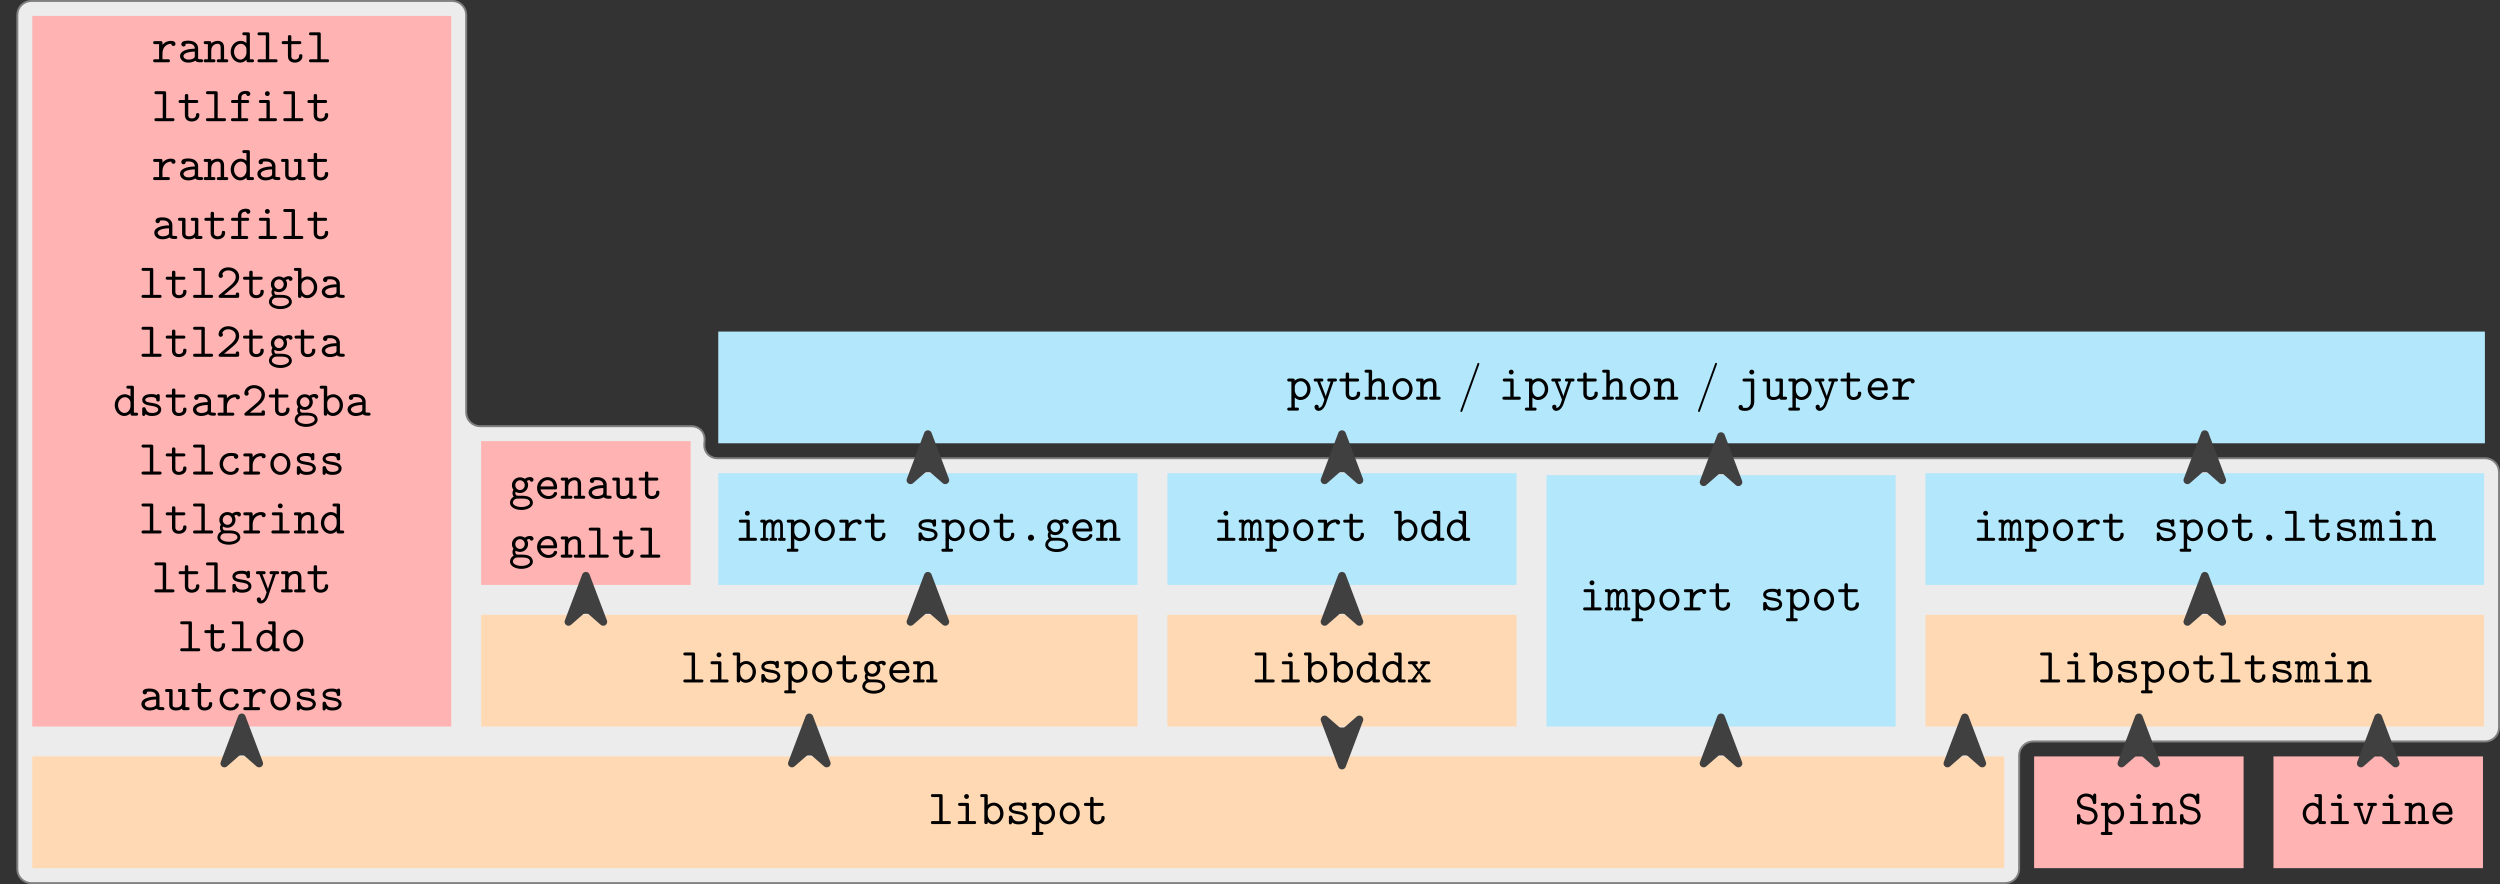 <?xml version="1.0" encoding="UTF-8"?>
<svg xmlns="http://www.w3.org/2000/svg" xmlns:xlink="http://www.w3.org/1999/xlink" width="608.931pt" height="215.336pt" viewBox="0 0 608.931 215.336" version="1.1">
<rect x="0" y="0" width="608.931" height="215.336" fill="#333333" stroke="none"/>
<defs>
<g>
<symbol overflow="visible" id="glyph0-0">
<path style="stroke:none;" d=""/>
</symbol>
<symbol overflow="visible" id="glyph0-1">
<path style="stroke:none;" d="M 3.547 -6.812 C 3.547 -7.188 3.484 -7.297 3.078 -7.297 L 1.188 -7.297 C 0.984 -7.297 0.688 -7.297 0.688 -6.938 C 0.688 -6.578 1 -6.578 1.172 -6.578 L 2.719 -6.578 L 2.719 -0.734 L 1.188 -0.734 C 0.984 -0.734 0.688 -0.734 0.688 -0.359 C 0.688 0 1 0 1.172 0 L 5.109 0 C 5.281 0 5.578 0 5.578 -0.359 C 5.578 -0.734 5.297 -0.734 5.109 -0.734 L 3.547 -0.734 Z M 3.547 -6.812 "/>
</symbol>
<symbol overflow="visible" id="glyph0-2">
<path style="stroke:none;" d="M 3.688 -4.656 C 3.688 -5.031 3.625 -5.156 3.219 -5.156 L 1.516 -5.156 C 1.344 -5.156 1.031 -5.156 1.031 -4.797 C 1.031 -4.422 1.344 -4.422 1.516 -4.422 L 2.875 -4.422 L 2.875 -0.734 L 1.422 -0.734 C 1.234 -0.734 0.938 -0.734 0.938 -0.359 C 0.938 0 1.25 0 1.422 0 L 4.953 0 C 5.125 0 5.438 0 5.438 -0.359 C 5.438 -0.734 5.125 -0.734 4.953 -0.734 L 3.688 -0.734 Z M 3.688 -6.719 C 3.688 -7.047 3.438 -7.312 3.094 -7.312 C 2.766 -7.312 2.5 -7.047 2.5 -6.719 C 2.5 -6.391 2.766 -6.125 3.094 -6.125 C 3.438 -6.125 3.688 -6.391 3.688 -6.719 Z M 3.688 -6.719 "/>
</symbol>
<symbol overflow="visible" id="glyph0-3">
<path style="stroke:none;" d="M 1.984 -4.641 L 1.984 -6.812 C 1.984 -7.188 1.906 -7.297 1.5 -7.297 L 0.641 -7.297 C 0.438 -7.297 0.141 -7.297 0.141 -6.938 C 0.141 -6.578 0.453 -6.578 0.625 -6.578 L 1.156 -6.578 L 1.156 -0.484 C 1.156 -0.25 1.156 0 1.578 0 C 1.984 0 1.984 -0.234 1.984 -0.531 C 2.469 -0.031 2.984 0.078 3.375 0.078 C 4.672 0.078 5.828 -1.062 5.828 -2.578 C 5.828 -4.047 4.766 -5.219 3.5 -5.219 C 2.922 -5.219 2.391 -5.016 1.984 -4.641 Z M 1.984 -2.281 L 1.984 -3.156 C 1.984 -3.859 2.672 -4.5 3.438 -4.5 C 4.312 -4.5 5.016 -3.625 5.016 -2.578 C 5.016 -1.438 4.172 -0.656 3.328 -0.656 C 2.406 -0.656 1.984 -1.703 1.984 -2.281 Z M 1.984 -2.281 "/>
</symbol>
<symbol overflow="visible" id="glyph0-4">
<path style="stroke:none;" d="M 3.562 -3.047 C 3.281 -3.094 3.047 -3.125 2.75 -3.188 C 2.406 -3.234 1.594 -3.375 1.594 -3.844 C 1.594 -4.156 1.969 -4.531 3.109 -4.531 C 4.094 -4.531 4.266 -4.172 4.297 -3.859 C 4.312 -3.656 4.344 -3.453 4.703 -3.453 C 5.125 -3.453 5.125 -3.703 5.125 -3.938 L 5.125 -4.766 C 5.125 -4.953 5.125 -5.266 4.766 -5.266 C 4.484 -5.266 4.438 -5.094 4.406 -5.016 C 3.891 -5.266 3.359 -5.266 3.125 -5.266 C 1.141 -5.266 0.859 -4.281 0.859 -3.844 C 0.859 -2.75 2.109 -2.547 3.219 -2.375 C 3.797 -2.281 4.75 -2.125 4.75 -1.5 C 4.75 -1.047 4.312 -0.656 3.234 -0.656 C 2.672 -0.656 2 -0.781 1.703 -1.719 C 1.641 -1.938 1.594 -2.062 1.281 -2.062 C 0.859 -2.062 0.859 -1.812 0.859 -1.578 L 0.859 -0.422 C 0.859 -0.234 0.859 0.078 1.219 0.078 C 1.328 0.078 1.516 0.062 1.656 -0.375 C 2.25 0.047 2.875 0.078 3.219 0.078 C 5.109 0.078 5.484 -0.922 5.484 -1.5 C 5.484 -2.734 3.938 -2.984 3.562 -3.047 Z M 3.562 -3.047 "/>
</symbol>
<symbol overflow="visible" id="glyph0-5">
<path style="stroke:none;" d="M 1.984 -3.156 C 1.984 -3.859 2.672 -4.5 3.438 -4.5 C 4.312 -4.5 5.016 -3.625 5.016 -2.578 C 5.016 -1.438 4.172 -0.656 3.328 -0.656 C 2.406 -0.656 1.984 -1.703 1.984 -2.281 Z M 1.984 -0.531 C 2.469 -0.031 2.984 0.078 3.375 0.078 C 4.672 0.078 5.828 -1.062 5.828 -2.578 C 5.828 -4.047 4.766 -5.219 3.5 -5.219 C 2.922 -5.219 2.391 -5.016 1.984 -4.641 C 1.984 -4.984 1.953 -5.156 1.5 -5.156 L 0.641 -5.156 C 0.438 -5.156 0.141 -5.156 0.141 -4.781 C 0.141 -4.422 0.453 -4.422 0.625 -4.422 L 1.156 -4.422 L 1.156 1.922 L 0.641 1.922 C 0.438 1.922 0.141 1.922 0.141 2.297 C 0.141 2.656 0.453 2.656 0.625 2.656 L 2.516 2.656 C 2.688 2.656 3 2.656 3 2.297 C 3 1.922 2.703 1.922 2.516 1.922 L 1.984 1.922 Z M 1.984 -0.531 "/>
</symbol>
<symbol overflow="visible" id="glyph0-6">
<path style="stroke:none;" d="M 5.578 -2.578 C 5.578 -4.078 4.469 -5.266 3.125 -5.266 C 1.797 -5.266 0.688 -4.078 0.688 -2.578 C 0.688 -1.062 1.812 0.078 3.125 0.078 C 4.453 0.078 5.578 -1.078 5.578 -2.578 Z M 3.125 -0.656 C 2.25 -0.656 1.5 -1.547 1.5 -2.672 C 1.5 -3.75 2.281 -4.531 3.125 -4.531 C 4 -4.531 4.75 -3.75 4.75 -2.672 C 4.75 -1.547 4.016 -0.656 3.125 -0.656 Z M 3.125 -0.656 "/>
</symbol>
<symbol overflow="visible" id="glyph0-7">
<path style="stroke:none;" d="M 2.656 -4.422 L 4.609 -4.422 C 4.797 -4.422 5.094 -4.422 5.094 -4.781 C 5.094 -5.156 4.812 -5.156 4.609 -5.156 L 2.656 -5.156 L 2.656 -6.125 C 2.656 -6.359 2.656 -6.625 2.25 -6.625 C 1.828 -6.625 1.828 -6.375 1.828 -6.125 L 1.828 -5.156 L 0.781 -5.156 C 0.594 -5.156 0.297 -5.156 0.297 -4.781 C 0.297 -4.422 0.594 -4.422 0.781 -4.422 L 1.828 -4.422 L 1.828 -1.5 C 1.828 -0.359 2.641 0.078 3.516 0.078 C 4.406 0.078 5.359 -0.438 5.359 -1.5 C 5.359 -1.719 5.359 -1.969 4.953 -1.969 C 4.547 -1.969 4.547 -1.719 4.547 -1.516 C 4.531 -0.781 3.844 -0.656 3.578 -0.656 C 2.656 -0.656 2.656 -1.281 2.656 -1.578 Z M 2.656 -4.422 "/>
</symbol>
<symbol overflow="visible" id="glyph0-8">
<path style="stroke:none;" d="M 2.656 -2.219 C 2.656 -3.344 3.359 -4.5 4.812 -4.5 C 4.812 -4.203 5.016 -3.969 5.312 -3.969 C 5.578 -3.969 5.828 -4.156 5.828 -4.484 C 5.828 -4.719 5.672 -5.219 4.688 -5.219 C 4.078 -5.219 3.312 -5.016 2.656 -4.25 L 2.656 -4.656 C 2.656 -5.031 2.578 -5.156 2.172 -5.156 L 0.859 -5.156 C 0.688 -5.156 0.375 -5.156 0.375 -4.797 C 0.375 -4.422 0.672 -4.422 0.859 -4.422 L 1.828 -4.422 L 1.828 -0.734 L 0.859 -0.734 C 0.688 -0.734 0.375 -0.734 0.375 -0.375 C 0.375 0 0.672 0 0.859 0 L 3.984 0 C 4.156 0 4.469 0 4.469 -0.359 C 4.469 -0.734 4.156 -0.734 3.984 -0.734 L 2.656 -0.734 Z M 2.656 -2.219 "/>
</symbol>
<symbol overflow="visible" id="glyph0-9">
<path style="stroke:none;" d="M 4.375 -0.375 C 4.641 -0.016 5.219 0 5.672 0 C 6 0 6.266 0 6.266 -0.375 C 6.266 -0.734 5.969 -0.734 5.781 -0.734 C 5.281 -0.734 5.156 -0.781 5.062 -0.828 L 5.062 -3.406 C 5.062 -4.25 4.422 -5.266 2.703 -5.266 C 2.188 -5.266 0.969 -5.266 0.969 -4.391 C 0.969 -4.031 1.219 -3.844 1.5 -3.844 C 1.688 -3.844 2.016 -3.938 2.031 -4.391 C 2.031 -4.484 2.047 -4.5 2.281 -4.516 C 2.453 -4.531 2.609 -4.531 2.719 -4.531 C 3.625 -4.531 4.25 -4.156 4.25 -3.312 C 2.125 -3.281 0.656 -2.672 0.656 -1.531 C 0.656 -0.703 1.406 0.078 2.625 0.078 C 3.078 0.078 3.812 -0.016 4.375 -0.375 Z M 4.25 -2.609 L 4.25 -1.609 C 4.25 -1.328 4.25 -1.078 3.781 -0.859 C 3.344 -0.656 2.812 -0.656 2.719 -0.656 C 1.969 -0.656 1.484 -1.062 1.484 -1.531 C 1.484 -2.109 2.516 -2.562 4.25 -2.609 Z M 4.25 -2.609 "/>
</symbol>
<symbol overflow="visible" id="glyph0-10">
<path style="stroke:none;" d="M 1.984 -4.594 C 1.984 -4.969 1.984 -5.156 1.5 -5.156 L 0.641 -5.156 C 0.438 -5.156 0.141 -5.156 0.141 -4.781 C 0.141 -4.422 0.453 -4.422 0.625 -4.422 L 1.156 -4.422 L 1.156 -0.734 L 0.641 -0.734 C 0.438 -0.734 0.141 -0.734 0.141 -0.359 C 0.141 0 0.453 0 0.625 0 L 2.516 0 C 2.688 0 3 0 3 -0.359 C 3 -0.734 2.703 -0.734 2.516 -0.734 L 1.984 -0.734 L 1.984 -2.844 C 1.984 -4.047 2.875 -4.5 3.484 -4.5 C 4.109 -4.5 4.281 -4.156 4.281 -3.438 L 4.281 -0.734 L 3.812 -0.734 C 3.625 -0.734 3.328 -0.734 3.328 -0.359 C 3.328 0 3.641 0 3.812 0 L 5.641 0 C 5.812 0 6.125 0 6.125 -0.359 C 6.125 -0.734 5.828 -0.734 5.625 -0.734 L 5.109 -0.734 L 5.109 -3.5 C 5.109 -4.703 4.5 -5.219 3.547 -5.219 C 2.75 -5.219 2.219 -4.812 1.984 -4.594 Z M 1.984 -4.594 "/>
</symbol>
<symbol overflow="visible" id="glyph0-11">
<path style="stroke:none;" d="M 4.281 -0.594 C 4.281 -0.172 4.281 0 4.75 0 L 5.625 0 C 5.828 0 6.125 0 6.125 -0.375 C 6.125 -0.734 5.812 -0.734 5.641 -0.734 L 5.109 -0.734 L 5.109 -6.812 C 5.109 -7.188 5.031 -7.297 4.625 -7.297 L 3.75 -7.297 C 3.562 -7.297 3.266 -7.297 3.266 -6.938 C 3.266 -6.578 3.578 -6.578 3.734 -6.578 L 4.281 -6.578 L 4.281 -4.688 C 3.891 -5.031 3.391 -5.219 2.875 -5.219 C 1.578 -5.219 0.438 -4.094 0.438 -2.562 C 0.438 -1.094 1.5 0.078 2.766 0.078 C 3.438 0.078 3.938 -0.25 4.281 -0.594 Z M 4.281 -3.172 L 4.281 -2.312 C 4.281 -1.656 3.734 -0.656 2.828 -0.656 C 1.969 -0.656 1.25 -1.5 1.25 -2.562 C 1.25 -3.719 2.094 -4.5 2.922 -4.5 C 3.688 -4.5 4.281 -3.828 4.281 -3.172 Z M 4.281 -3.172 "/>
</symbol>
<symbol overflow="visible" id="glyph0-12">
<path style="stroke:none;" d="M 3.031 -4.422 L 4.484 -4.422 C 4.656 -4.422 4.953 -4.422 4.953 -4.781 C 4.953 -5.156 4.672 -5.156 4.484 -5.156 L 3.031 -5.156 L 3.031 -5.719 C 3.031 -6.641 3.828 -6.641 4.188 -6.641 C 4.188 -6.594 4.297 -6.125 4.703 -6.125 C 4.953 -6.125 5.219 -6.328 5.219 -6.656 C 5.219 -7.375 4.266 -7.375 4.078 -7.375 C 3.125 -7.375 2.203 -6.828 2.203 -5.781 L 2.203 -5.156 L 1 -5.156 C 0.812 -5.156 0.516 -5.156 0.516 -4.781 C 0.516 -4.422 0.812 -4.422 0.984 -4.422 L 2.203 -4.422 L 2.203 -0.734 L 0.984 -0.734 C 0.812 -0.734 0.5 -0.734 0.5 -0.375 C 0.5 0 0.812 0 0.984 0 L 4.234 0 C 4.406 0 4.719 0 4.719 -0.359 C 4.719 -0.734 4.406 -0.734 4.234 -0.734 L 3.031 -0.734 Z M 3.031 -4.422 "/>
</symbol>
<symbol overflow="visible" id="glyph0-13">
<path style="stroke:none;" d="M 4.281 -0.375 C 4.297 0 4.547 0 4.75 0 L 5.625 0 C 5.828 0 6.125 0 6.125 -0.375 C 6.125 -0.734 5.812 -0.734 5.641 -0.734 L 5.109 -0.734 L 5.109 -4.656 C 5.109 -5.031 5.031 -5.156 4.625 -5.156 L 3.75 -5.156 C 3.562 -5.156 3.266 -5.156 3.266 -4.781 C 3.266 -4.422 3.578 -4.422 3.734 -4.422 L 4.281 -4.422 L 4.281 -1.875 C 4.281 -0.797 3.312 -0.656 2.922 -0.656 C 1.984 -0.656 1.984 -1.047 1.984 -1.438 L 1.984 -4.656 C 1.984 -5.031 1.906 -5.156 1.5 -5.156 L 0.641 -5.156 C 0.438 -5.156 0.141 -5.156 0.141 -4.781 C 0.141 -4.422 0.453 -4.422 0.625 -4.422 L 1.156 -4.422 L 1.156 -1.359 C 1.156 -0.219 1.984 0.078 2.859 0.078 C 3.344 0.078 3.844 -0.047 4.281 -0.375 Z M 4.281 -0.375 "/>
</symbol>
<symbol overflow="visible" id="glyph0-14">
<path style="stroke:none;" d="M 0.797 -0.688 C 0.688 -0.594 0.625 -0.531 0.625 -0.375 C 0.625 0 0.922 0 1.109 0 L 5.156 0 C 5.562 0 5.641 -0.109 5.641 -0.484 L 5.641 -0.797 C 5.641 -1.031 5.641 -1.297 5.234 -1.297 C 4.812 -1.297 4.812 -1.062 4.812 -0.734 L 1.969 -0.734 C 2.672 -1.344 3.828 -2.234 4.344 -2.719 C 5.094 -3.375 5.641 -4.141 5.641 -5.109 C 5.641 -6.531 4.438 -7.438 2.969 -7.438 C 1.562 -7.438 0.625 -6.453 0.625 -5.438 C 0.625 -5 0.953 -4.859 1.156 -4.859 C 1.406 -4.859 1.688 -5.062 1.688 -5.406 C 1.688 -5.547 1.625 -5.703 1.516 -5.781 C 1.703 -6.328 2.266 -6.703 2.922 -6.703 C 3.891 -6.703 4.812 -6.156 4.812 -5.109 C 4.812 -4.266 4.234 -3.578 3.438 -2.922 Z M 0.797 -0.688 "/>
</symbol>
<symbol overflow="visible" id="glyph0-15">
<path style="stroke:none;" d="M 2.781 -2.109 C 2.141 -2.109 1.641 -2.672 1.641 -3.297 C 1.641 -3.984 2.156 -4.5 2.781 -4.5 C 3.438 -4.5 3.938 -3.938 3.938 -3.312 C 3.938 -2.625 3.406 -2.109 2.781 -2.109 Z M 1.703 -1.688 C 1.75 -1.656 2.203 -1.391 2.781 -1.391 C 3.891 -1.391 4.75 -2.25 4.75 -3.312 C 4.75 -3.672 4.656 -4.016 4.453 -4.344 C 4.703 -4.5 4.984 -4.547 5.141 -4.547 C 5.219 -4.234 5.484 -4.141 5.609 -4.141 C 5.812 -4.141 6.078 -4.297 6.078 -4.641 C 6.078 -4.906 5.859 -5.281 5.219 -5.281 C 5.078 -5.281 4.5 -5.266 3.938 -4.859 C 3.75 -5 3.328 -5.219 2.781 -5.219 C 1.656 -5.219 0.812 -4.328 0.812 -3.312 C 0.812 -2.797 1.016 -2.406 1.188 -2.172 C 1.062 -1.984 0.953 -1.719 0.953 -1.359 C 0.953 -0.938 1.125 -0.641 1.234 -0.5 C 0.344 0.031 0.344 0.844 0.344 0.984 C 0.344 2.016 1.609 2.734 3.125 2.734 C 4.656 2.734 5.922 2 5.922 0.984 C 5.922 0.531 5.703 -0.062 5.094 -0.375 C 4.938 -0.469 4.438 -0.734 3.359 -0.734 L 2.516 -0.734 C 2.422 -0.734 2.266 -0.734 2.172 -0.75 C 2 -0.75 1.922 -0.75 1.781 -0.922 C 1.656 -1.094 1.641 -1.328 1.641 -1.344 C 1.641 -1.406 1.656 -1.562 1.703 -1.688 Z M 3.125 2.016 C 1.938 2.016 1.047 1.5 1.047 0.984 C 1.047 0.766 1.141 0.375 1.531 0.141 C 1.828 -0.047 1.938 -0.047 2.812 -0.047 C 3.875 -0.047 5.219 -0.047 5.219 0.984 C 5.219 1.5 4.328 2.016 3.125 2.016 Z M 3.125 2.016 "/>
</symbol>
<symbol overflow="visible" id="glyph0-16">
<path style="stroke:none;" d="M 5.562 -1.297 C 5.562 -1.641 5.219 -1.641 5.156 -1.641 C 4.953 -1.641 4.844 -1.609 4.75 -1.375 C 4.688 -1.219 4.453 -0.656 3.578 -0.656 C 2.562 -0.656 1.703 -1.5 1.703 -2.578 C 1.703 -3.156 2.031 -4.531 3.641 -4.531 C 3.891 -4.531 4.359 -4.531 4.359 -4.422 C 4.375 -4 4.609 -3.844 4.891 -3.844 C 5.172 -3.844 5.422 -4.047 5.422 -4.391 C 5.422 -5.266 4.188 -5.266 3.641 -5.266 C 1.594 -5.266 0.875 -3.641 0.875 -2.578 C 0.875 -1.141 2 0.078 3.5 0.078 C 5.156 0.078 5.562 -1.094 5.562 -1.297 Z M 5.562 -1.297 "/>
</symbol>
<symbol overflow="visible" id="glyph0-17">
<path style="stroke:none;" d="M 5.141 -4.422 L 5.5 -4.422 C 5.672 -4.422 5.969 -4.422 5.969 -4.781 C 5.969 -5.156 5.688 -5.156 5.5 -5.156 L 4.094 -5.156 C 3.922 -5.156 3.625 -5.156 3.625 -4.797 C 3.625 -4.422 3.906 -4.422 4.094 -4.422 L 4.438 -4.422 L 3.578 -1.875 C 3.422 -1.438 3.344 -1.219 3.266 -0.844 L 3.25 -0.844 C 3.188 -1.078 3.078 -1.328 3 -1.547 L 1.891 -4.422 L 2.188 -4.422 C 2.359 -4.422 2.672 -4.422 2.672 -4.781 C 2.672 -5.156 2.375 -5.156 2.188 -5.156 L 0.781 -5.156 C 0.594 -5.156 0.312 -5.156 0.312 -4.781 C 0.312 -4.422 0.609 -4.422 0.781 -4.422 L 1.156 -4.422 L 2.859 -0.156 C 2.906 -0.031 2.906 -0.016 2.906 0 C 2.906 0.031 2.609 1 2.453 1.297 C 2.109 1.953 1.672 1.984 1.5 2 C 1.5 1.984 1.547 1.891 1.547 1.734 C 1.547 1.438 1.344 1.219 1.047 1.219 C 0.719 1.219 0.516 1.438 0.516 1.75 C 0.516 2.25 0.922 2.719 1.5 2.719 C 2.703 2.719 3.234 1.141 3.281 1.016 Z M 5.141 -4.422 "/>
</symbol>
<symbol overflow="visible" id="glyph0-18">
<path style="stroke:none;" d="M 5.062 -2.281 C 5.312 -2.281 5.547 -2.281 5.547 -2.719 C 5.547 -4.094 4.781 -5.266 3.234 -5.266 C 1.812 -5.266 0.656 -4.062 0.656 -2.594 C 0.656 -1.141 1.859 0.078 3.406 0.078 C 4.984 0.078 5.547 -1 5.547 -1.297 C 5.547 -1.641 5.203 -1.641 5.125 -1.641 C 4.906 -1.641 4.812 -1.609 4.734 -1.375 C 4.469 -0.766 3.828 -0.656 3.484 -0.656 C 2.594 -0.656 1.703 -1.25 1.5 -2.281 Z M 1.516 -3 C 1.688 -3.875 2.391 -4.531 3.234 -4.531 C 3.844 -4.531 4.594 -4.234 4.703 -3 Z M 1.516 -3 "/>
</symbol>
<symbol overflow="visible" id="glyph0-19">
<path style="stroke:none;" d="M 3.438 -2.656 L 4.797 -4.422 L 5.266 -4.422 C 5.438 -4.422 5.766 -4.422 5.766 -4.781 C 5.766 -5.156 5.453 -5.156 5.266 -5.156 L 3.875 -5.156 C 3.688 -5.156 3.391 -5.156 3.391 -4.797 C 3.391 -4.422 3.656 -4.422 3.984 -4.422 L 3.094 -3.219 L 2.188 -4.422 C 2.5 -4.422 2.766 -4.422 2.766 -4.797 C 2.766 -5.156 2.469 -5.156 2.281 -5.156 L 0.891 -5.156 C 0.703 -5.156 0.391 -5.156 0.391 -4.781 C 0.391 -4.422 0.719 -4.422 0.891 -4.422 L 1.359 -4.422 L 2.766 -2.656 L 1.297 -0.734 L 0.812 -0.734 C 0.641 -0.734 0.328 -0.734 0.328 -0.359 C 0.328 0 0.641 0 0.812 0 L 2.219 0 C 2.391 0 2.688 0 2.688 -0.359 C 2.688 -0.734 2.438 -0.734 2.062 -0.734 L 3.094 -2.203 L 4.156 -0.734 C 3.828 -0.734 3.562 -0.734 3.562 -0.359 C 3.562 0 3.859 0 4.047 0 L 5.438 0 C 5.609 0 5.922 0 5.922 -0.359 C 5.922 -0.734 5.625 -0.734 5.438 -0.734 L 4.953 -0.734 Z M 3.438 -2.656 "/>
</symbol>
<symbol overflow="visible" id="glyph0-20">
<path style="stroke:none;" d="M 1.297 -4.797 C 1.281 -5.156 1.047 -5.156 0.828 -5.156 L 0.438 -5.156 C 0.266 -5.156 -0.047 -5.156 -0.047 -4.797 C -0.047 -4.422 0.203 -4.422 0.641 -4.422 L 0.641 -0.734 C 0.203 -0.734 -0.047 -0.734 -0.047 -0.359 C -0.047 0 0.281 0 0.438 0 L 1.5 0 C 1.672 0 1.984 0 1.984 -0.359 C 1.984 -0.734 1.734 -0.734 1.297 -0.734 L 1.297 -2.875 C 1.297 -3.938 1.797 -4.5 2.281 -4.5 C 2.562 -4.5 2.719 -4.297 2.719 -3.516 L 2.719 -0.734 C 2.5 -0.734 2.203 -0.734 2.203 -0.359 C 2.203 0 2.516 0 2.688 0 L 3.578 0 C 3.766 0 4.078 0 4.078 -0.359 C 4.078 -0.734 3.828 -0.734 3.391 -0.734 L 3.391 -2.875 C 3.391 -3.938 3.891 -4.5 4.375 -4.5 C 4.656 -4.5 4.812 -4.297 4.812 -3.516 L 4.812 -0.734 C 4.594 -0.734 4.297 -0.734 4.297 -0.359 C 4.297 0 4.609 0 4.781 0 L 5.672 0 C 5.859 0 6.172 0 6.172 -0.359 C 6.172 -0.734 5.922 -0.734 5.484 -0.734 L 5.484 -3.625 C 5.484 -3.859 5.484 -5.219 4.422 -5.219 C 4.062 -5.219 3.578 -5.062 3.234 -4.609 C 3.062 -5.016 2.719 -5.219 2.328 -5.219 C 1.953 -5.219 1.594 -5.062 1.297 -4.797 Z M 1.297 -4.797 "/>
</symbol>
<symbol overflow="visible" id="glyph0-21">
<path style="stroke:none;" d="M 3.891 -0.734 C 3.891 -1.188 3.531 -1.5 3.141 -1.5 C 2.688 -1.5 2.391 -1.125 2.391 -0.75 C 2.391 -0.312 2.75 0 3.125 0 C 3.578 0 3.891 -0.375 3.891 -0.734 Z M 3.891 -0.734 "/>
</symbol>
<symbol overflow="visible" id="glyph0-22">
<path style="stroke:none;" d="M 3.531 -3.281 C 3.875 -3.203 4.859 -2.969 4.859 -1.922 C 4.859 -1.297 4.344 -0.594 3.406 -0.594 C 3.078 -0.594 2.484 -0.641 2.016 -0.969 C 1.5 -1.297 1.453 -1.797 1.453 -2.016 C 1.438 -2.219 1.422 -2.422 1.047 -2.422 C 0.625 -2.422 0.625 -2.172 0.625 -1.938 L 0.625 -0.359 C 0.625 -0.172 0.625 0.125 0.984 0.125 C 1.25 0.125 1.312 -0.031 1.422 -0.422 C 1.906 -0.062 2.625 0.125 3.391 0.125 C 4.781 0.125 5.641 -0.922 5.641 -1.984 C 5.641 -2.75 5.219 -3.25 5.062 -3.406 C 4.578 -3.891 4.25 -3.969 3.328 -4.188 L 2.359 -4.406 C 1.859 -4.547 1.406 -4.953 1.406 -5.516 C 1.406 -6.125 1.984 -6.703 2.828 -6.703 C 4.25 -6.703 4.422 -5.578 4.5 -5.219 C 4.531 -4.953 4.656 -4.875 4.906 -4.875 C 5.312 -4.875 5.312 -5.125 5.312 -5.359 L 5.312 -6.938 C 5.312 -7.141 5.312 -7.438 4.953 -7.438 C 4.672 -7.438 4.609 -7.234 4.516 -6.875 C 4.031 -7.297 3.375 -7.438 2.844 -7.438 C 1.516 -7.438 0.625 -6.484 0.625 -5.469 C 0.625 -4.672 1.172 -3.891 2.156 -3.594 C 2.219 -3.578 3.375 -3.312 3.531 -3.281 Z M 3.531 -3.281 "/>
</symbol>
<symbol overflow="visible" id="glyph0-23">
<path style="stroke:none;" d="M 5.141 -4.422 L 5.5 -4.422 C 5.672 -4.422 5.969 -4.422 5.969 -4.781 C 5.969 -5.156 5.688 -5.156 5.5 -5.156 L 4.094 -5.156 C 3.922 -5.156 3.625 -5.156 3.625 -4.797 C 3.625 -4.422 3.906 -4.422 4.094 -4.422 L 4.438 -4.422 L 3.125 -0.578 L 1.828 -4.422 L 2.156 -4.422 C 2.344 -4.422 2.641 -4.422 2.641 -4.781 C 2.641 -5.156 2.359 -5.156 2.156 -5.156 L 0.766 -5.156 C 0.578 -5.156 0.281 -5.156 0.281 -4.781 C 0.281 -4.422 0.578 -4.422 0.766 -4.422 L 1.125 -4.422 L 2.5 -0.359 C 2.641 0.047 2.875 0.047 3.125 0.047 C 3.359 0.047 3.641 0.047 3.766 -0.344 Z M 5.141 -4.422 "/>
</symbol>
<symbol overflow="visible" id="glyph0-24">
<path style="stroke:none;" d="M 5.109 -3.5 C 5.109 -4.703 4.5 -5.219 3.547 -5.219 C 2.75 -5.219 2.219 -4.812 1.984 -4.594 L 1.984 -6.812 C 1.984 -7.188 1.906 -7.297 1.5 -7.297 L 0.641 -7.297 C 0.438 -7.297 0.141 -7.297 0.141 -6.938 C 0.141 -6.578 0.453 -6.578 0.625 -6.578 L 1.156 -6.578 L 1.156 -0.734 L 0.641 -0.734 C 0.438 -0.734 0.141 -0.734 0.141 -0.359 C 0.141 0 0.453 0 0.625 0 L 2.516 0 C 2.688 0 3 0 3 -0.359 C 3 -0.734 2.703 -0.734 2.516 -0.734 L 1.984 -0.734 L 1.984 -2.844 C 1.984 -4.047 2.875 -4.5 3.484 -4.5 C 4.109 -4.5 4.281 -4.156 4.281 -3.438 L 4.281 -0.734 L 3.812 -0.734 C 3.625 -0.734 3.328 -0.734 3.328 -0.359 C 3.328 0 3.641 0 3.812 0 L 5.641 0 C 5.812 0 6.125 0 6.125 -0.359 C 6.125 -0.734 5.828 -0.734 5.625 -0.734 L 5.109 -0.734 Z M 5.109 -3.5 "/>
</symbol>
<symbol overflow="visible" id="glyph0-25">
<path style="stroke:none;" d="M 4.406 -4.656 C 4.406 -5.031 4.328 -5.156 3.922 -5.156 L 2.031 -5.156 C 1.844 -5.156 1.547 -5.156 1.547 -4.781 C 1.547 -4.422 1.844 -4.422 2.016 -4.422 L 3.578 -4.422 L 3.578 0.469 C 3.578 0.672 3.578 1.125 3.266 1.547 C 2.938 2 2.562 2 2.297 2 C 1.953 2 1.812 1.969 1.625 1.953 C 1.641 1.906 1.641 1.891 1.641 1.812 C 1.641 1.469 1.359 1.266 1.109 1.266 C 0.844 1.266 0.578 1.469 0.578 1.812 C 0.578 2.719 1.75 2.719 2.234 2.719 C 3.969 2.719 4.406 1.297 4.406 0.531 Z M 4.406 -6.719 C 4.406 -7.047 4.141 -7.312 3.797 -7.312 C 3.469 -7.312 3.203 -7.047 3.203 -6.719 C 3.203 -6.391 3.469 -6.125 3.797 -6.125 C 4.141 -6.125 4.406 -6.391 4.406 -6.719 Z M 4.406 -6.719 "/>
</symbol>
<symbol overflow="visible" id="glyph1-0">
<path style="stroke:none;" d=""/>
</symbol>
<symbol overflow="visible" id="glyph1-1">
<path style="stroke:none;" d="M 5.234 -8.516 C 5.297 -8.672 5.297 -8.703 5.297 -8.719 C 5.297 -8.859 5.188 -8.969 5.062 -8.969 C 4.891 -8.969 4.844 -8.844 4.812 -8.719 L 0.734 2.531 C 0.672 2.688 0.672 2.719 0.672 2.75 C 0.672 2.875 0.781 2.984 0.906 2.984 C 1.078 2.984 1.125 2.875 1.156 2.75 Z M 5.234 -8.516 "/>
</symbol>
</g>
<clipPath id="clip1">
  <path d="M 4 0 L 608.93 0 L 608.93 215.336 L 4 215.336 Z M 4 0 "/>
</clipPath>
<clipPath id="clip2">
  <path d="M 0 0 L 608.93 0 L 608.93 215.336 L 0 215.336 Z M 0 0 "/>
</clipPath>
</defs>
<g id="surface1">
<g clip-path="url(#clip1)" clip-rule="nonzero">
<path style=" stroke:none;fill-rule:nonzero;fill:rgb(92.499%,92.499%,92.499%);fill-opacity:1;" d="M 7.621 0.234 L 110.148 0.234 C 112.027 0.234 113.551 1.758 113.551 3.637 L 113.551 100.41 C 113.551 102.289 115.074 103.812 116.953 103.812 L 168.457 103.812 C 170.332 103.812 171.75 105.332 171.621 107.203 L 171.547 108.219 C 171.418 110.094 172.832 111.613 174.711 111.613 L 605.297 111.613 C 607.176 111.613 608.699 113.137 608.699 115.016 L 608.699 177.199 C 608.699 179.078 607.176 180.602 605.297 180.602 L 495.211 180.602 C 493.332 180.602 491.812 182.125 491.812 184.004 L 491.812 211.695 C 491.812 213.574 490.289 215.098 488.41 215.098 L 7.621 215.098 C 5.742 215.098 4.223 213.574 4.223 211.695 L 4.223 3.637 C 4.223 1.758 5.742 0.234 7.621 0.234 Z M 7.621 0.234 "/>
</g>
<g clip-path="url(#clip2)" clip-rule="nonzero">
<path style="fill:none;stroke-width:0.399;stroke-linecap:butt;stroke-linejoin:miter;stroke:rgb(50%,50%,50%);stroke-opacity:1;stroke-miterlimit:10;" d="M -200.329 164.679 L -114.89 164.679 C -113.324 164.679 -112.054 163.41 -112.054 161.844 L -112.054 81.2 C -112.054 79.634 -110.785 78.364 -109.219 78.364 L -66.299 78.364 C -64.737 78.364 -63.555 77.098 -63.662 75.539 L -63.724 74.692 C -63.832 73.13 -62.653 71.864 -61.088 71.864 L 297.734 71.864 C 299.3 71.864 300.569 70.594 300.569 69.028 L 300.569 17.209 C 300.569 15.643 299.3 14.373 297.734 14.373 L 205.996 14.373 C 204.43 14.373 203.164 13.104 203.164 11.538 L 203.164 -11.538 C 203.164 -13.104 201.894 -14.373 200.328 -14.373 L -200.329 -14.373 C -201.895 -14.373 -203.161 -13.104 -203.161 -11.538 L -203.161 161.844 C -203.161 163.41 -201.895 164.679 -200.329 164.679 Z M -200.329 164.679 " transform="matrix(1.2,0,0,-1.2,248.016,197.85)"/>
</g>
<path style=" stroke:none;fill-rule:nonzero;fill:rgb(100%,84.999%,70%);fill-opacity:1;" d="M 7.863 211.457 L 488.172 211.457 L 488.172 184.242 L 7.863 184.242 Z M 7.863 211.457 "/>
<g style="fill:rgb(0%,0%,0%);fill-opacity:1;">
  <use xlink:href="#glyph0-1" x="226.049" y="200.719"/>
  <use xlink:href="#glyph0-2" x="232.325" y="200.719"/>
  <use xlink:href="#glyph0-3" x="238.602" y="200.719"/>
  <use xlink:href="#glyph0-4" x="244.878" y="200.719"/>
  <use xlink:href="#glyph0-5" x="251.155" y="200.719"/>
  <use xlink:href="#glyph0-6" x="257.431" y="200.719"/>
  <use xlink:href="#glyph0-7" x="263.707" y="200.719"/>
</g>
<path style=" stroke:none;fill-rule:nonzero;fill:rgb(100%,70%,70%);fill-opacity:1;" d="M 7.863 176.961 L 109.91 176.961 L 109.91 3.875 L 7.863 3.875 Z M 7.863 176.961 "/>
<g style="fill:rgb(0%,0%,0%);fill-opacity:1;">
  <use xlink:href="#glyph0-8" x="36.92" y="15.17"/>
  <use xlink:href="#glyph0-9" x="43.197" y="15.17"/>
  <use xlink:href="#glyph0-10" x="49.473" y="15.17"/>
  <use xlink:href="#glyph0-11" x="55.75" y="15.17"/>
  <use xlink:href="#glyph0-1" x="62.026" y="15.17"/>
  <use xlink:href="#glyph0-7" x="68.303" y="15.17"/>
  <use xlink:href="#glyph0-1" x="74.579" y="15.17"/>
</g>
<g style="fill:rgb(0%,0%,0%);fill-opacity:1;">
  <use xlink:href="#glyph0-1" x="36.92" y="29.516"/>
  <use xlink:href="#glyph0-7" x="43.197" y="29.516"/>
  <use xlink:href="#glyph0-1" x="49.473" y="29.516"/>
  <use xlink:href="#glyph0-12" x="55.75" y="29.516"/>
  <use xlink:href="#glyph0-2" x="62.026" y="29.516"/>
  <use xlink:href="#glyph0-1" x="68.303" y="29.516"/>
  <use xlink:href="#glyph0-7" x="74.579" y="29.516"/>
</g>
<g style="fill:rgb(0%,0%,0%);fill-opacity:1;">
  <use xlink:href="#glyph0-8" x="36.92" y="43.862"/>
  <use xlink:href="#glyph0-9" x="43.197" y="43.862"/>
  <use xlink:href="#glyph0-10" x="49.473" y="43.862"/>
  <use xlink:href="#glyph0-11" x="55.75" y="43.862"/>
  <use xlink:href="#glyph0-9" x="62.026" y="43.862"/>
  <use xlink:href="#glyph0-13" x="68.303" y="43.862"/>
  <use xlink:href="#glyph0-7" x="74.579" y="43.862"/>
</g>
<g style="fill:rgb(0%,0%,0%);fill-opacity:1;">
  <use xlink:href="#glyph0-9" x="36.92" y="58.208"/>
  <use xlink:href="#glyph0-13" x="43.197" y="58.208"/>
  <use xlink:href="#glyph0-7" x="49.473" y="58.208"/>
  <use xlink:href="#glyph0-12" x="55.75" y="58.208"/>
  <use xlink:href="#glyph0-2" x="62.026" y="58.208"/>
  <use xlink:href="#glyph0-1" x="68.303" y="58.208"/>
  <use xlink:href="#glyph0-7" x="74.579" y="58.208"/>
</g>
<g style="fill:rgb(0%,0%,0%);fill-opacity:1;">
  <use xlink:href="#glyph0-1" x="33.782" y="72.554"/>
  <use xlink:href="#glyph0-7" x="40.059" y="72.554"/>
  <use xlink:href="#glyph0-1" x="46.335" y="72.554"/>
  <use xlink:href="#glyph0-14" x="52.612" y="72.554"/>
  <use xlink:href="#glyph0-7" x="58.888" y="72.554"/>
  <use xlink:href="#glyph0-15" x="65.165" y="72.554"/>
  <use xlink:href="#glyph0-3" x="71.441" y="72.554"/>
  <use xlink:href="#glyph0-9" x="77.717" y="72.554"/>
</g>
<g style="fill:rgb(0%,0%,0%);fill-opacity:1;">
  <use xlink:href="#glyph0-1" x="33.782" y="86.9"/>
  <use xlink:href="#glyph0-7" x="40.059" y="86.9"/>
  <use xlink:href="#glyph0-1" x="46.335" y="86.9"/>
  <use xlink:href="#glyph0-14" x="52.612" y="86.9"/>
  <use xlink:href="#glyph0-7" x="58.888" y="86.9"/>
  <use xlink:href="#glyph0-15" x="65.165" y="86.9"/>
  <use xlink:href="#glyph0-7" x="71.441" y="86.9"/>
  <use xlink:href="#glyph0-9" x="77.717" y="86.9"/>
</g>
<g style="fill:rgb(0%,0%,0%);fill-opacity:1;">
  <use xlink:href="#glyph0-11" x="27.506" y="101.247"/>
  <use xlink:href="#glyph0-4" x="33.783" y="101.247"/>
  <use xlink:href="#glyph0-7" x="40.059" y="101.247"/>
  <use xlink:href="#glyph0-9" x="46.336" y="101.247"/>
  <use xlink:href="#glyph0-8" x="52.612" y="101.247"/>
  <use xlink:href="#glyph0-14" x="58.889" y="101.247"/>
  <use xlink:href="#glyph0-7" x="65.165" y="101.247"/>
  <use xlink:href="#glyph0-15" x="71.441" y="101.247"/>
  <use xlink:href="#glyph0-3" x="77.718" y="101.247"/>
  <use xlink:href="#glyph0-9" x="83.994" y="101.247"/>
</g>
<g style="fill:rgb(0%,0%,0%);fill-opacity:1;">
  <use xlink:href="#glyph0-1" x="33.782" y="115.593"/>
  <use xlink:href="#glyph0-7" x="40.059" y="115.593"/>
  <use xlink:href="#glyph0-1" x="46.335" y="115.593"/>
  <use xlink:href="#glyph0-16" x="52.612" y="115.593"/>
  <use xlink:href="#glyph0-8" x="58.888" y="115.593"/>
  <use xlink:href="#glyph0-6" x="65.165" y="115.593"/>
  <use xlink:href="#glyph0-4" x="71.441" y="115.593"/>
  <use xlink:href="#glyph0-4" x="77.717" y="115.593"/>
</g>
<g style="fill:rgb(0%,0%,0%);fill-opacity:1;">
  <use xlink:href="#glyph0-1" x="33.782" y="129.939"/>
  <use xlink:href="#glyph0-7" x="40.059" y="129.939"/>
  <use xlink:href="#glyph0-1" x="46.335" y="129.939"/>
  <use xlink:href="#glyph0-15" x="52.612" y="129.939"/>
  <use xlink:href="#glyph0-8" x="58.888" y="129.939"/>
  <use xlink:href="#glyph0-2" x="65.165" y="129.939"/>
  <use xlink:href="#glyph0-10" x="71.441" y="129.939"/>
  <use xlink:href="#glyph0-11" x="77.717" y="129.939"/>
</g>
<g style="fill:rgb(0%,0%,0%);fill-opacity:1;">
  <use xlink:href="#glyph0-1" x="36.92" y="144.285"/>
  <use xlink:href="#glyph0-7" x="43.197" y="144.285"/>
  <use xlink:href="#glyph0-1" x="49.473" y="144.285"/>
  <use xlink:href="#glyph0-4" x="55.75" y="144.285"/>
  <use xlink:href="#glyph0-17" x="62.026" y="144.285"/>
  <use xlink:href="#glyph0-10" x="68.303" y="144.285"/>
  <use xlink:href="#glyph0-7" x="74.579" y="144.285"/>
</g>
<g style="fill:rgb(0%,0%,0%);fill-opacity:1;">
  <use xlink:href="#glyph0-1" x="43.198" y="158.631"/>
  <use xlink:href="#glyph0-7" x="49.474" y="158.631"/>
  <use xlink:href="#glyph0-1" x="55.75" y="158.631"/>
  <use xlink:href="#glyph0-11" x="62.027" y="158.631"/>
  <use xlink:href="#glyph0-6" x="68.303" y="158.631"/>
</g>
<g style="fill:rgb(0%,0%,0%);fill-opacity:1;">
  <use xlink:href="#glyph0-9" x="33.782" y="172.977"/>
  <use xlink:href="#glyph0-13" x="40.059" y="172.977"/>
  <use xlink:href="#glyph0-7" x="46.335" y="172.977"/>
  <use xlink:href="#glyph0-16" x="52.612" y="172.977"/>
  <use xlink:href="#glyph0-8" x="58.888" y="172.977"/>
  <use xlink:href="#glyph0-6" x="65.165" y="172.977"/>
  <use xlink:href="#glyph0-4" x="71.441" y="172.977"/>
  <use xlink:href="#glyph0-4" x="77.717" y="172.977"/>
</g>
<path style=" stroke:none;fill-rule:nonzero;fill:rgb(100%,84.999%,70%);fill-opacity:1;" d="M 117.191 176.961 L 277.066 176.961 L 277.066 149.75 L 117.191 149.75 Z M 117.191 176.961 "/>
<g style="fill:rgb(0%,0%,0%);fill-opacity:1;">
  <use xlink:href="#glyph0-1" x="165.749" y="166.225"/>
  <use xlink:href="#glyph0-2" x="172.025" y="166.225"/>
  <use xlink:href="#glyph0-3" x="178.302" y="166.225"/>
  <use xlink:href="#glyph0-4" x="184.578" y="166.225"/>
  <use xlink:href="#glyph0-5" x="190.855" y="166.225"/>
  <use xlink:href="#glyph0-6" x="197.131" y="166.225"/>
  <use xlink:href="#glyph0-7" x="203.407" y="166.225"/>
  <use xlink:href="#glyph0-15" x="209.684" y="166.225"/>
  <use xlink:href="#glyph0-18" x="215.96" y="166.225"/>
  <use xlink:href="#glyph0-10" x="222.237" y="166.225"/>
</g>
<path style=" stroke:none;fill-rule:nonzero;fill:rgb(100%,84.999%,70%);fill-opacity:1;" d="M 284.348 176.961 L 369.391 176.961 L 369.391 149.75 L 284.348 149.75 Z M 284.348 176.961 "/>
<g style="fill:rgb(0%,0%,0%);fill-opacity:1;">
  <use xlink:href="#glyph0-1" x="304.901" y="166.225"/>
  <use xlink:href="#glyph0-2" x="311.177" y="166.225"/>
  <use xlink:href="#glyph0-3" x="317.454" y="166.225"/>
  <use xlink:href="#glyph0-3" x="323.73" y="166.225"/>
  <use xlink:href="#glyph0-11" x="330.007" y="166.225"/>
  <use xlink:href="#glyph0-11" x="336.283" y="166.225"/>
  <use xlink:href="#glyph0-19" x="342.559" y="166.225"/>
</g>
<path style=" stroke:none;fill-rule:nonzero;fill:rgb(70.001%,90.352%,98.119%);fill-opacity:1;" d="M 376.672 176.961 L 461.711 176.961 L 461.711 115.734 L 376.672 115.734 Z M 376.672 176.961 "/>
<g style="fill:rgb(0%,0%,0%);fill-opacity:1;">
  <use xlink:href="#glyph0-2" x="384.668" y="148.672"/>
  <use xlink:href="#glyph0-20" x="390.945" y="148.672"/>
  <use xlink:href="#glyph0-5" x="397.221" y="148.672"/>
  <use xlink:href="#glyph0-6" x="403.498" y="148.672"/>
  <use xlink:href="#glyph0-8" x="409.774" y="148.672"/>
  <use xlink:href="#glyph0-7" x="416.051" y="148.672"/>
</g>
<g style="fill:rgb(0%,0%,0%);fill-opacity:1;">
  <use xlink:href="#glyph0-4" x="428.603" y="148.672"/>
  <use xlink:href="#glyph0-5" x="434.88" y="148.672"/>
  <use xlink:href="#glyph0-6" x="441.156" y="148.672"/>
  <use xlink:href="#glyph0-7" x="447.433" y="148.672"/>
</g>
<path style=" stroke:none;fill-rule:nonzero;fill:rgb(100%,84.999%,70%);fill-opacity:1;" d="M 468.992 176.961 L 605.059 176.961 L 605.059 149.75 L 468.992 149.75 Z M 468.992 176.961 "/>
<g style="fill:rgb(0%,0%,0%);fill-opacity:1;">
  <use xlink:href="#glyph0-1" x="496.225" y="166.225"/>
  <use xlink:href="#glyph0-2" x="502.502" y="166.225"/>
  <use xlink:href="#glyph0-3" x="508.778" y="166.225"/>
  <use xlink:href="#glyph0-4" x="515.055" y="166.225"/>
  <use xlink:href="#glyph0-5" x="521.331" y="166.225"/>
  <use xlink:href="#glyph0-6" x="527.607" y="166.225"/>
  <use xlink:href="#glyph0-7" x="533.884" y="166.225"/>
  <use xlink:href="#glyph0-1" x="540.16" y="166.225"/>
  <use xlink:href="#glyph0-7" x="546.437" y="166.225"/>
  <use xlink:href="#glyph0-4" x="552.713" y="166.225"/>
  <use xlink:href="#glyph0-20" x="558.99" y="166.225"/>
  <use xlink:href="#glyph0-2" x="565.266" y="166.225"/>
  <use xlink:href="#glyph0-10" x="571.542" y="166.225"/>
</g>
<path style=" stroke:none;fill-rule:nonzero;fill:rgb(100%,70%,70%);fill-opacity:1;" d="M 117.191 142.469 L 168.215 142.469 L 168.215 107.453 L 117.191 107.453 Z M 117.191 142.469 "/>
<g style="fill:rgb(0%,0%,0%);fill-opacity:1;">
  <use xlink:href="#glyph0-15" x="123.876" y="121.48"/>
  <use xlink:href="#glyph0-18" x="130.152" y="121.48"/>
  <use xlink:href="#glyph0-10" x="136.429" y="121.48"/>
  <use xlink:href="#glyph0-9" x="142.705" y="121.48"/>
  <use xlink:href="#glyph0-13" x="148.982" y="121.48"/>
  <use xlink:href="#glyph0-7" x="155.258" y="121.48"/>
</g>
<g style="fill:rgb(0%,0%,0%);fill-opacity:1;">
  <use xlink:href="#glyph0-15" x="123.876" y="135.826"/>
  <use xlink:href="#glyph0-18" x="130.152" y="135.826"/>
  <use xlink:href="#glyph0-10" x="136.429" y="135.826"/>
  <use xlink:href="#glyph0-1" x="142.705" y="135.826"/>
  <use xlink:href="#glyph0-7" x="148.982" y="135.826"/>
  <use xlink:href="#glyph0-1" x="155.258" y="135.826"/>
</g>
<path style=" stroke:none;fill-rule:nonzero;fill:rgb(70.001%,90.352%,98.119%);fill-opacity:1;" d="M 174.949 142.469 L 277.066 142.469 L 277.066 115.254 L 174.949 115.254 Z M 174.949 142.469 "/>
<g style="fill:rgb(0%,0%,0%);fill-opacity:1;">
  <use xlink:href="#glyph0-2" x="178.937" y="131.731"/>
  <use xlink:href="#glyph0-20" x="185.213" y="131.731"/>
  <use xlink:href="#glyph0-5" x="191.49" y="131.731"/>
  <use xlink:href="#glyph0-6" x="197.766" y="131.731"/>
  <use xlink:href="#glyph0-8" x="204.043" y="131.731"/>
  <use xlink:href="#glyph0-7" x="210.319" y="131.731"/>
</g>
<g style="fill:rgb(0%,0%,0%);fill-opacity:1;">
  <use xlink:href="#glyph0-4" x="222.872" y="131.731"/>
  <use xlink:href="#glyph0-5" x="229.148" y="131.731"/>
  <use xlink:href="#glyph0-6" x="235.425" y="131.731"/>
  <use xlink:href="#glyph0-7" x="241.701" y="131.731"/>
  <use xlink:href="#glyph0-21" x="247.978" y="131.731"/>
  <use xlink:href="#glyph0-15" x="254.254" y="131.731"/>
  <use xlink:href="#glyph0-18" x="260.53" y="131.731"/>
  <use xlink:href="#glyph0-10" x="266.807" y="131.731"/>
</g>
<path style=" stroke:none;fill-rule:nonzero;fill:rgb(70.001%,90.352%,98.119%);fill-opacity:1;" d="M 284.348 142.469 L 369.391 142.469 L 369.391 115.254 L 284.348 115.254 Z M 284.348 142.469 "/>
<g style="fill:rgb(0%,0%,0%);fill-opacity:1;">
  <use xlink:href="#glyph0-2" x="295.487" y="131.731"/>
  <use xlink:href="#glyph0-20" x="301.763" y="131.731"/>
  <use xlink:href="#glyph0-5" x="308.04" y="131.731"/>
  <use xlink:href="#glyph0-6" x="314.316" y="131.731"/>
  <use xlink:href="#glyph0-8" x="320.593" y="131.731"/>
  <use xlink:href="#glyph0-7" x="326.869" y="131.731"/>
</g>
<g style="fill:rgb(0%,0%,0%);fill-opacity:1;">
  <use xlink:href="#glyph0-3" x="339.422" y="131.731"/>
  <use xlink:href="#glyph0-11" x="345.698" y="131.731"/>
  <use xlink:href="#glyph0-11" x="351.975" y="131.731"/>
</g>
<path style=" stroke:none;fill-rule:nonzero;fill:rgb(70.001%,90.352%,98.119%);fill-opacity:1;" d="M 468.992 142.469 L 605.059 142.469 L 605.059 115.254 L 468.992 115.254 Z M 468.992 142.469 "/>
<g style="fill:rgb(0%,0%,0%);fill-opacity:1;">
  <use xlink:href="#glyph0-2" x="480.534" y="131.731"/>
  <use xlink:href="#glyph0-20" x="486.81" y="131.731"/>
  <use xlink:href="#glyph0-5" x="493.087" y="131.731"/>
  <use xlink:href="#glyph0-6" x="499.363" y="131.731"/>
  <use xlink:href="#glyph0-8" x="505.64" y="131.731"/>
  <use xlink:href="#glyph0-7" x="511.916" y="131.731"/>
</g>
<g style="fill:rgb(0%,0%,0%);fill-opacity:1;">
  <use xlink:href="#glyph0-4" x="524.469" y="131.731"/>
  <use xlink:href="#glyph0-5" x="530.746" y="131.731"/>
  <use xlink:href="#glyph0-6" x="537.022" y="131.731"/>
  <use xlink:href="#glyph0-7" x="543.298" y="131.731"/>
  <use xlink:href="#glyph0-21" x="549.575" y="131.731"/>
  <use xlink:href="#glyph0-1" x="555.851" y="131.731"/>
  <use xlink:href="#glyph0-7" x="562.128" y="131.731"/>
  <use xlink:href="#glyph0-4" x="568.404" y="131.731"/>
  <use xlink:href="#glyph0-20" x="574.681" y="131.731"/>
  <use xlink:href="#glyph0-2" x="580.957" y="131.731"/>
  <use xlink:href="#glyph0-10" x="587.233" y="131.731"/>
</g>
<path style=" stroke:none;fill-rule:nonzero;fill:rgb(100%,70%,70%);fill-opacity:1;" d="M 495.453 211.457 L 546.477 211.457 L 546.477 184.242 L 495.453 184.242 Z M 495.453 211.457 "/>
<g style="fill:rgb(0%,0%,0%);fill-opacity:1;">
  <use xlink:href="#glyph0-22" x="505.27" y="200.719"/>
  <use xlink:href="#glyph0-5" x="511.546" y="200.719"/>
  <use xlink:href="#glyph0-2" x="517.822" y="200.719"/>
  <use xlink:href="#glyph0-10" x="524.099" y="200.719"/>
  <use xlink:href="#glyph0-22" x="530.375" y="200.719"/>
</g>
<path style=" stroke:none;fill-rule:nonzero;fill:rgb(100%,70%,70%);fill-opacity:1;" d="M 553.758 211.457 L 604.781 211.457 L 604.781 184.242 L 553.758 184.242 Z M 553.758 211.457 "/>
<g style="fill:rgb(0%,0%,0%);fill-opacity:1;">
  <use xlink:href="#glyph0-11" x="560.436" y="200.719"/>
  <use xlink:href="#glyph0-2" x="566.712" y="200.719"/>
  <use xlink:href="#glyph0-23" x="572.989" y="200.719"/>
  <use xlink:href="#glyph0-2" x="579.265" y="200.719"/>
  <use xlink:href="#glyph0-10" x="585.542" y="200.719"/>
  <use xlink:href="#glyph0-18" x="591.818" y="200.719"/>
</g>
<path style=" stroke:none;fill-rule:nonzero;fill:rgb(70.001%,90.352%,98.119%);fill-opacity:1;" d="M 174.949 107.973 L 605.254 107.973 L 605.254 80.762 L 174.949 80.762 Z M 174.949 107.973 "/>
<g style="fill:rgb(0%,0%,0%);fill-opacity:1;">
  <use xlink:href="#glyph0-5" x="313.39" y="97.357"/>
  <use xlink:href="#glyph0-17" x="319.666" y="97.357"/>
  <use xlink:href="#glyph0-7" x="325.942" y="97.357"/>
  <use xlink:href="#glyph0-24" x="332.219" y="97.357"/>
  <use xlink:href="#glyph0-6" x="338.495" y="97.357"/>
  <use xlink:href="#glyph0-10" x="344.772" y="97.357"/>
</g>
<g style="fill:rgb(0%,0%,0%);fill-opacity:1;">
  <use xlink:href="#glyph1-1" x="355.033" y="97.357"/>
</g>
<g style="fill:rgb(0%,0%,0%);fill-opacity:1;">
  <use xlink:href="#glyph0-2" x="364.996" y="97.357"/>
  <use xlink:href="#glyph0-5" x="371.272" y="97.357"/>
  <use xlink:href="#glyph0-17" x="377.548" y="97.357"/>
  <use xlink:href="#glyph0-7" x="383.825" y="97.357"/>
  <use xlink:href="#glyph0-24" x="390.101" y="97.357"/>
  <use xlink:href="#glyph0-6" x="396.378" y="97.357"/>
  <use xlink:href="#glyph0-10" x="402.654" y="97.357"/>
</g>
<g style="fill:rgb(0%,0%,0%);fill-opacity:1;">
  <use xlink:href="#glyph1-1" x="412.915" y="97.357"/>
</g>
<g style="fill:rgb(0%,0%,0%);fill-opacity:1;">
  <use xlink:href="#glyph0-25" x="422.879" y="97.357"/>
  <use xlink:href="#glyph0-13" x="429.155" y="97.357"/>
  <use xlink:href="#glyph0-5" x="435.432" y="97.357"/>
  <use xlink:href="#glyph0-17" x="441.708" y="97.357"/>
  <use xlink:href="#glyph0-7" x="447.985" y="97.357"/>
  <use xlink:href="#glyph0-18" x="454.261" y="97.357"/>
  <use xlink:href="#glyph0-8" x="460.537" y="97.357"/>
</g>
<path style="fill:none;stroke-width:1.594;stroke-linecap:butt;stroke-linejoin:miter;stroke:rgb(25%,25%,25%);stroke-opacity:1;stroke-miterlimit:10;" d="M 65.713 40.285 L 65.713 41.349 " transform="matrix(1.2,0,0,-1.2,248.016,197.85)"/>
<path style="fill-rule:nonzero;fill:rgb(25%,25%,25%);fill-opacity:1;stroke-width:1.594;stroke-linecap:butt;stroke-linejoin:round;stroke:rgb(25%,25%,25%);stroke-opacity:1;stroke-miterlimit:10;" d="M 11.903 -0.001 L 2.574 3.524 L 5.66 -0.001 L 2.574 -3.524 Z M 11.903 -0.001 " transform="matrix(0,-1.2,-1.2,0,326.869,154.546)"/>
<path style="fill:none;stroke-width:1.594;stroke-linecap:butt;stroke-linejoin:miter;stroke:rgb(25%,25%,25%);stroke-opacity:1;stroke-miterlimit:10;" d="M 65.713 17.209 L 65.713 16.141 " transform="matrix(1.2,0,0,-1.2,248.016,197.85)"/>
<path style="fill-rule:nonzero;fill:rgb(25%,25%,25%);fill-opacity:1;stroke-width:1.594;stroke-linecap:butt;stroke-linejoin:round;stroke:rgb(25%,25%,25%);stroke-opacity:1;stroke-miterlimit:10;" d="M 11.903 0.001 L 2.574 3.524 L 5.66 0.001 L 2.574 -3.524 Z M 11.903 0.001 " transform="matrix(0,1.2,1.2,0,326.869,172.165)"/>
<path style="fill:none;stroke-width:1.594;stroke-linecap:butt;stroke-linejoin:miter;stroke:rgb(25%,25%,25%);stroke-opacity:1;stroke-miterlimit:10;" d="M 65.713 69.028 L 65.713 70.096 " transform="matrix(1.2,0,0,-1.2,248.016,197.85)"/>
<path style="fill-rule:nonzero;fill:rgb(25%,25%,25%);fill-opacity:1;stroke-width:1.594;stroke-linecap:butt;stroke-linejoin:round;stroke:rgb(25%,25%,25%);stroke-opacity:1;stroke-miterlimit:10;" d="M 11.905 -0.001 L 2.575 3.524 L 5.661 -0.001 L 2.575 -3.524 Z M 11.905 -0.001 " transform="matrix(0,-1.2,-1.2,0,326.869,120.051)"/>
<path style="fill:none;stroke-width:1.594;stroke-linecap:butt;stroke-linejoin:miter;stroke:rgb(25%,25%,25%);stroke-opacity:1;stroke-miterlimit:10;" d="M 227.457 11.538 L 227.457 12.603 " transform="matrix(1.2,0,0,-1.2,248.016,197.85)"/>
<path style="fill-rule:nonzero;fill:rgb(25%,25%,25%);fill-opacity:1;stroke-width:1.594;stroke-linecap:butt;stroke-linejoin:round;stroke:rgb(25%,25%,25%);stroke-opacity:1;stroke-miterlimit:10;" d="M 11.905 -0.001 L 2.576 3.524 L 5.661 -0.001 L 2.576 -3.523 Z M 11.905 -0.001 " transform="matrix(0,-1.2,-1.2,0,520.964,189.04)"/>
<path style="fill:none;stroke-width:1.594;stroke-linecap:butt;stroke-linejoin:miter;stroke:rgb(25%,25%,25%);stroke-opacity:1;stroke-miterlimit:10;" d="M 276.045 11.538 L 276.045 12.603 " transform="matrix(1.2,0,0,-1.2,248.016,197.85)"/>
<path style="fill-rule:nonzero;fill:rgb(25%,25%,25%);fill-opacity:1;stroke-width:1.594;stroke-linecap:butt;stroke-linejoin:round;stroke:rgb(25%,25%,25%);stroke-opacity:1;stroke-miterlimit:10;" d="M 11.905 -0 L 2.576 3.525 L 5.661 -0 L 2.576 -3.526 Z M 11.905 -0 " transform="matrix(0,-1.2,-1.2,0,579.269,189.04)"/>
<path style="fill:none;stroke-width:1.594;stroke-linecap:butt;stroke-linejoin:miter;stroke:rgb(25%,25%,25%);stroke-opacity:1;stroke-miterlimit:10;" d="M -42.406 11.538 L -42.406 12.603 " transform="matrix(1.2,0,0,-1.2,248.016,197.85)"/>
<path style="fill-rule:nonzero;fill:rgb(25%,25%,25%);fill-opacity:1;stroke-width:1.594;stroke-linecap:butt;stroke-linejoin:round;stroke:rgb(25%,25%,25%);stroke-opacity:1;stroke-miterlimit:10;" d="M 11.905 0.001 L 2.576 3.526 L 5.661 0.001 L 2.576 -3.525 Z M 11.905 0.001 " transform="matrix(0,-1.2,-1.2,0,197.13,189.04)"/>
<path style="fill:none;stroke-width:1.594;stroke-linecap:butt;stroke-linejoin:miter;stroke:rgb(25%,25%,25%);stroke-opacity:1;stroke-miterlimit:10;" d="M -87.761 40.285 L -87.761 41.349 " transform="matrix(1.2,0,0,-1.2,248.016,197.85)"/>
<path style="fill-rule:nonzero;fill:rgb(25%,25%,25%);fill-opacity:1;stroke-width:1.594;stroke-linecap:butt;stroke-linejoin:round;stroke:rgb(25%,25%,25%);stroke-opacity:1;stroke-miterlimit:10;" d="M 11.903 0.001 L 2.574 3.526 L 5.66 0.001 L 2.574 -3.525 Z M 11.903 0.001 " transform="matrix(0,-1.2,-1.2,0,142.704,154.546)"/>
<path style="fill:none;stroke-width:1.594;stroke-linecap:butt;stroke-linejoin:miter;stroke:rgb(25%,25%,25%);stroke-opacity:1;stroke-miterlimit:10;" d="M -18.34 40.285 L -18.34 41.349 " transform="matrix(1.2,0,0,-1.2,248.016,197.85)"/>
<path style="fill-rule:nonzero;fill:rgb(25%,25%,25%);fill-opacity:1;stroke-width:1.594;stroke-linecap:butt;stroke-linejoin:round;stroke:rgb(25%,25%,25%);stroke-opacity:1;stroke-miterlimit:10;" d="M 11.903 0.001 L 2.574 3.523 L 5.66 0.001 L 2.574 -3.524 Z M 11.903 0.001 " transform="matrix(0,-1.2,-1.2,0,226.009,154.546)"/>
<path style="fill:none;stroke-width:1.594;stroke-linecap:butt;stroke-linejoin:miter;stroke:rgb(25%,25%,25%);stroke-opacity:1;stroke-miterlimit:10;" d="M -18.34 69.028 L -18.34 70.096 " transform="matrix(1.2,0,0,-1.2,248.016,197.85)"/>
<path style="fill-rule:nonzero;fill:rgb(25%,25%,25%);fill-opacity:1;stroke-width:1.594;stroke-linecap:butt;stroke-linejoin:round;stroke:rgb(25%,25%,25%);stroke-opacity:1;stroke-miterlimit:10;" d="M 11.905 0.001 L 2.575 3.523 L 5.661 0.001 L 2.575 -3.524 Z M 11.905 0.001 " transform="matrix(0,-1.2,-1.2,0,226.009,120.051)"/>
<path style="fill:none;stroke-width:1.594;stroke-linecap:butt;stroke-linejoin:miter;stroke:rgb(25%,25%,25%);stroke-opacity:1;stroke-miterlimit:10;" d="M 142.646 11.538 L 142.646 12.603 " transform="matrix(1.2,0,0,-1.2,248.016,197.85)"/>
<path style="fill-rule:nonzero;fill:rgb(25%,25%,25%);fill-opacity:1;stroke-width:1.594;stroke-linecap:butt;stroke-linejoin:round;stroke:rgb(25%,25%,25%);stroke-opacity:1;stroke-miterlimit:10;" d="M 11.905 -0 L 2.576 3.525 L 5.661 -0 L 2.576 -3.526 Z M 11.905 -0 " transform="matrix(0,-1.2,-1.2,0,419.191,189.04)"/>
<path style="fill:none;stroke-width:1.594;stroke-linecap:butt;stroke-linejoin:miter;stroke:rgb(25%,25%,25%);stroke-opacity:1;stroke-miterlimit:10;" d="M 240.84 40.285 L 240.84 41.349 " transform="matrix(1.2,0,0,-1.2,248.016,197.85)"/>
<path style="fill-rule:nonzero;fill:rgb(25%,25%,25%);fill-opacity:1;stroke-width:1.594;stroke-linecap:butt;stroke-linejoin:round;stroke:rgb(25%,25%,25%);stroke-opacity:1;stroke-miterlimit:10;" d="M 11.903 0.001 L 2.574 3.524 L 5.66 0.001 L 2.574 -3.524 Z M 11.903 0.001 " transform="matrix(0,-1.2,-1.2,0,537.025,154.546)"/>
<path style="fill:none;stroke-width:1.594;stroke-linecap:butt;stroke-linejoin:miter;stroke:rgb(25%,25%,25%);stroke-opacity:1;stroke-miterlimit:10;" d="M -157.608 11.538 L -157.608 12.603 " transform="matrix(1.2,0,0,-1.2,248.016,197.85)"/>
<path style="fill-rule:nonzero;fill:rgb(25%,25%,25%);fill-opacity:1;stroke-width:1.594;stroke-linecap:butt;stroke-linejoin:round;stroke:rgb(25%,25%,25%);stroke-opacity:1;stroke-miterlimit:10;" d="M 11.905 -0.001 L 2.576 3.525 L 5.661 -0.001 L 2.576 -3.526 Z M 11.905 -0.001 " transform="matrix(0,-1.2,-1.2,0,58.886,189.04)"/>
<path style="fill:none;stroke-width:1.594;stroke-linecap:butt;stroke-linejoin:miter;stroke:rgb(25%,25%,25%);stroke-opacity:1;stroke-miterlimit:10;" d="M 142.646 68.631 L 142.646 69.696 " transform="matrix(1.2,0,0,-1.2,248.016,197.85)"/>
<path style="fill-rule:nonzero;fill:rgb(25%,25%,25%);fill-opacity:1;stroke-width:1.594;stroke-linecap:butt;stroke-linejoin:round;stroke:rgb(25%,25%,25%);stroke-opacity:1;stroke-miterlimit:10;" d="M 11.903 -0 L 2.573 3.525 L 5.662 -0 L 2.573 -3.526 Z M 11.903 -0 " transform="matrix(0,-1.2,-1.2,0,419.191,120.529)"/>
<path style="fill:none;stroke-width:1.594;stroke-linecap:butt;stroke-linejoin:miter;stroke:rgb(25%,25%,25%);stroke-opacity:1;stroke-miterlimit:10;" d="M 240.84 69.028 L 240.84 70.096 " transform="matrix(1.2,0,0,-1.2,248.016,197.85)"/>
<path style="fill-rule:nonzero;fill:rgb(25%,25%,25%);fill-opacity:1;stroke-width:1.594;stroke-linecap:butt;stroke-linejoin:round;stroke:rgb(25%,25%,25%);stroke-opacity:1;stroke-miterlimit:10;" d="M 11.905 0.001 L 2.575 3.524 L 5.661 0.001 L 2.575 -3.524 Z M 11.905 0.001 " transform="matrix(0,-1.2,-1.2,0,537.025,120.051)"/>
<path style="fill:none;stroke-width:1.594;stroke-linecap:butt;stroke-linejoin:miter;stroke:rgb(25%,25%,25%);stroke-opacity:1;stroke-miterlimit:10;" d="M 192.138 11.538 L 192.138 12.603 " transform="matrix(1.2,0,0,-1.2,248.016,197.85)"/>
<path style="fill-rule:nonzero;fill:rgb(25%,25%,25%);fill-opacity:1;stroke-width:1.594;stroke-linecap:butt;stroke-linejoin:round;stroke:rgb(25%,25%,25%);stroke-opacity:1;stroke-miterlimit:10;" d="M 11.905 -0 L 2.576 3.525 L 5.661 -0 L 2.576 -3.526 Z M 11.905 -0 " transform="matrix(0,-1.2,-1.2,0,478.582,189.04)"/>
</g>
</svg>
